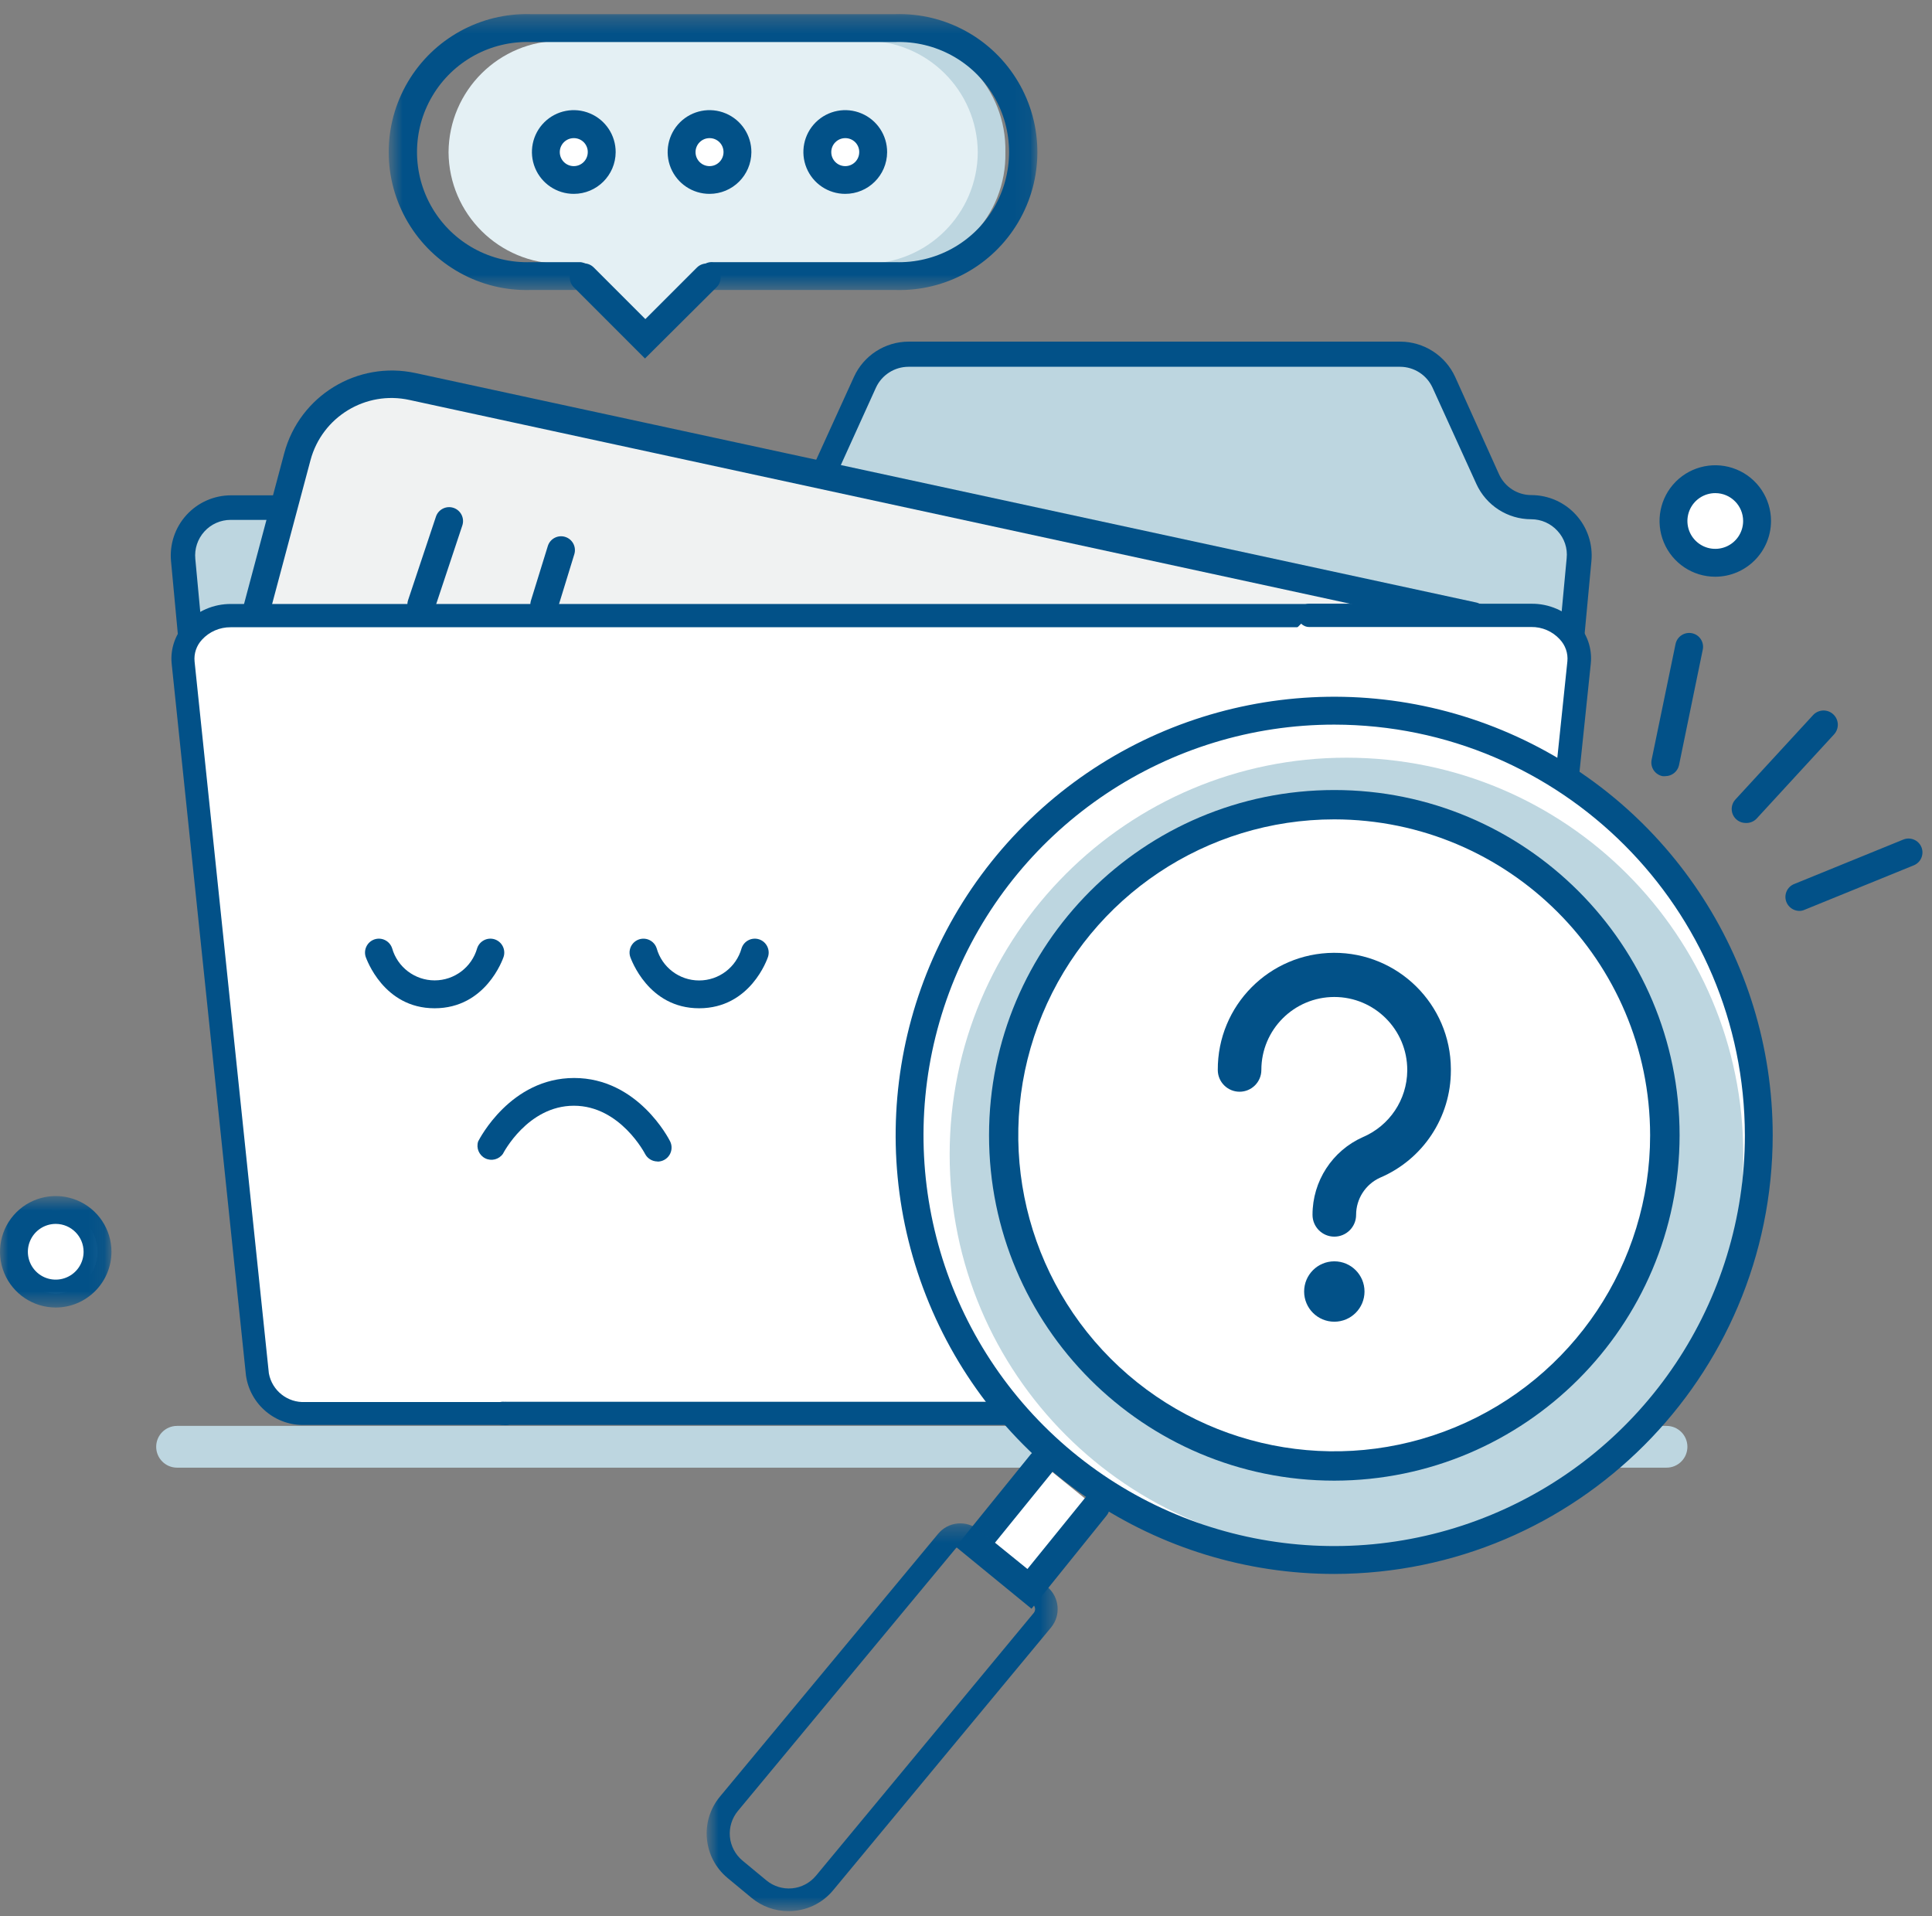 <?xml version="1.0" encoding="UTF-8"?>
<svg width="120px" height="119px" viewBox="0 0 120 119" version="1.1" xmlns="http://www.w3.org/2000/svg" xmlns:xlink="http://www.w3.org/1999/xlink">
    <rect x="0" y="0" width="120" height="119" fill="#808080" stroke="none"/>
    <!-- Generator: Sketch 63.1 (92452) - https://sketch.com -->
    <title>Group 92</title>
    <desc>Created with Sketch.</desc>
    <defs>
        <polygon id="path-1" points="0.767 0.295 22.568 0.295 22.568 24.375 0.767 24.375"></polygon>
        <polygon id="path-3" points="1.643 0.313 41.934 0.313 41.934 17.452 1.643 17.452"></polygon>
        <polygon id="path-5" points="0 0.592 6.923 0.592 6.923 7.516 0 7.516"></polygon>
    </defs>
    <g id="New-Requester-Portal" stroke="none" stroke-width="1" fill="none" fill-rule="evenodd">
        <g id="07_Search" transform="translate(-580, -190)">
            <g id="Group-31" transform="translate(484, 189)">
                <g id="Group-92" transform="translate(96, 0)">
                    <path d="M55.462,17.794 L44.407,17.794 L41.092,21.225 L38.116,17.762 L36.577,17.762 C32.641,17.65 29.527,14.393 29.592,10.455 C29.502,6.505 32.617,3.22 36.569,3.102 L55.462,3.102 C59.416,3.216 62.536,6.501 62.446,10.455 C62.529,14.404 59.409,17.68 55.462,17.794" id="Fill-1" fill="#BDD6E0"></path>
                    <path d="M36.377,17.378 L34.839,17.378 C31.005,17.382 27.887,14.29 27.86,10.456 C27.883,6.618 31.007,3.52 34.847,3.533 L53.739,3.533 C57.579,3.52 60.705,6.616 60.731,10.456 C60.71,14.294 57.585,17.392 53.747,17.378 L44.3,17.81 L39.962,21.224 L36.377,17.378 Z" id="Fill-3" fill="#E4F0F4"></path>
                    <path d="M10.996,89.555 L103.511,89.555 C104.227,89.555 104.808,90.136 104.808,90.851 C104.808,91.567 104.227,92.148 103.511,92.148 L10.996,92.148 C10.28,92.148 9.701,91.567 9.701,90.851 C9.701,90.136 10.28,89.555 10.996,89.555" id="Fill-5" fill="#BDD6E0"></path>
                    <path d="M41.692,87.832 L90.493,87.832 C92.029,87.836 93.315,86.664 93.454,85.134 L98.07,35.748 C98.147,34.914 97.869,34.087 97.307,33.466 C96.744,32.848 95.945,32.495 95.107,32.493 C93.939,32.493 92.876,31.813 92.394,30.748 L89.655,24.725 C89.173,23.66 88.114,22.978 86.945,22.979 L56.422,22.979 C55.256,22.981 54.199,23.664 53.717,24.725 L50.977,30.748 C50.495,31.811 49.436,32.493 48.27,32.493 L14.33,32.493 C13.492,32.491 12.694,32.846 12.129,33.464 C11.565,34.083 11.289,34.914 11.37,35.748 L15.984,85.134 C16.132,86.664 17.417,87.832 18.954,87.832 L31.316,87.832" id="Fill-7" fill="#BDD6E0"></path>
                    <path d="M90.493,88.594 L41.692,88.594 C41.268,88.594 40.923,88.249 40.923,87.825 C40.923,87.399 41.268,87.056 41.692,87.056 L90.493,87.056 C91.634,87.06 92.593,86.188 92.692,85.048 L97.308,35.67 C97.374,35.049 97.166,34.429 96.738,33.971 C96.322,33.51 95.729,33.248 95.107,33.248 C93.641,33.248 92.309,32.391 91.7,31.056 L88.976,25.071 C88.614,24.285 87.828,23.781 86.962,23.779 L56.424,23.779 C55.558,23.782 54.772,24.287 54.408,25.071 L51.676,31.093 C51.065,32.426 49.736,33.281 48.269,33.287 L14.33,33.287 C13.708,33.285 13.111,33.549 12.693,34.011 C12.275,34.472 12.071,35.089 12.131,35.709 L16.745,85.088 C16.846,86.228 17.806,87.103 18.954,87.094 L31.316,87.094 C31.741,87.094 32.084,87.439 32.084,87.862 C32.084,88.288 31.741,88.633 31.316,88.633 L18.961,88.633 C17.028,88.639 15.41,87.165 15.238,85.241 L10.623,35.856 C10.524,34.807 10.871,33.765 11.579,32.987 C12.288,32.207 13.293,31.762 14.347,31.762 L48.269,31.762 C49.138,31.759 49.925,31.247 50.285,30.456 L53.038,24.411 C53.645,23.076 54.974,22.219 56.439,22.217 L86.977,22.217 C88.443,22.223 89.773,23.078 90.384,24.411 L93.108,30.456 C93.468,31.245 94.256,31.751 95.124,31.747 C96.176,31.751 97.179,32.194 97.886,32.974 C98.594,33.752 98.943,34.792 98.846,35.841 L94.231,85.224 C94.048,87.148 92.424,88.611 90.493,88.594" id="Fill-9" fill="#025188"></path>
                    <path d="M91.5,39.233 L25.624,24.987 C22.46,24.297 19.314,26.215 18.478,29.341 L15.401,40.879" id="Fill-11" fill="#F0F2F2"></path>
                    <path d="M15.346,41.771 C15.271,41.782 15.196,41.782 15.123,41.771 C14.905,41.7 14.726,41.546 14.624,41.342 C14.521,41.139 14.504,40.903 14.577,40.687 L17.654,29.148 C18.609,25.575 22.203,23.385 25.814,24.17 L91.685,38.416 C91.91,38.465 92.105,38.602 92.231,38.795 C92.354,38.988 92.397,39.225 92.345,39.448 C92.3,39.673 92.167,39.87 91.974,39.993 C91.782,40.117 91.548,40.16 91.323,40.11 L25.439,25.841 C22.717,25.239 20.006,26.887 19.285,29.58 L16.207,41.117 C16.107,41.508 15.751,41.78 15.346,41.771" id="Fill-13" fill="#025188"></path>
                    <path d="M91.846,39.233 L14.331,39.233 C13.54,39.184 12.764,39.473 12.2,40.03 C11.635,40.587 11.333,41.356 11.369,42.149 L15.985,86.356 C16.218,87.797 17.494,88.838 18.955,88.771 L31.315,88.771" id="Fill-15" fill="#FFFFFF"></path>
                    <path d="M31.316,89.495 L18.961,89.495 C17.126,89.568 15.532,88.237 15.277,86.416 L10.661,42.202 C10.576,41.3 10.882,40.403 11.501,39.74 C12.236,38.947 13.271,38.5 14.354,38.51 L91.846,38.51 C92.246,38.51 92.568,38.832 92.568,39.233 C92.568,39.633 92.246,39.955 91.846,39.955 L14.33,39.955 C13.653,39.948 13.004,40.227 12.547,40.726 C12.204,41.092 12.035,41.588 12.086,42.087 L16.7,86.294 C16.899,87.365 17.859,88.124 18.946,88.072 L31.316,88.072 C31.589,88.043 31.858,88.173 32.004,88.407 C32.15,88.642 32.15,88.94 32.004,89.172 C31.858,89.407 31.589,89.538 31.316,89.51 L31.316,89.495 Z" id="Fill-17" fill="#025188"></path>
                    <path d="M31.316,88.771 L90.493,88.771 C91.951,88.839 93.228,87.798 93.453,86.356 L98.069,42.148 C98.103,41.356 97.799,40.588 97.237,40.033 C96.673,39.476 95.898,39.187 95.107,39.234 L81.322,39.234" id="Fill-19" fill="#FFFFFF"></path>
                    <path d="M90.493,89.495 L31.316,89.495 C31.04,89.523 30.774,89.392 30.628,89.157 C30.481,88.923 30.481,88.627 30.628,88.392 C30.774,88.158 31.04,88.028 31.316,88.055 L90.493,88.055 C91.58,88.109 92.54,87.35 92.739,86.279 L97.353,42.072 C97.402,41.572 97.229,41.075 96.884,40.709 C96.431,40.21 95.782,39.929 95.107,39.94 L81.322,39.94 C80.923,39.94 80.6,39.616 80.6,39.218 C80.6,38.819 80.923,38.495 81.322,38.495 L95.124,38.495 C96.206,38.485 97.243,38.932 97.976,39.725 C98.596,40.394 98.898,41.296 98.808,42.202 L94.194,86.416 C93.937,88.244 92.334,89.575 90.493,89.495" id="Fill-21" fill="#025188"></path>
                    <path d="M83.2,45.463 C97.526,45.463 109.138,57.077 109.138,71.402 C109.138,85.729 97.526,97.341 83.2,97.341 C68.875,97.341 57.263,85.729 57.263,71.402 C57.263,57.077 68.875,45.463 83.2,45.463" id="Fill-23" fill="#FFFFFF"></path>
                    <path d="M83.632,48.056 C97.242,48.056 108.279,59.09 108.279,72.703 C108.279,86.314 97.242,97.348 83.632,97.348 C70.019,97.348 58.985,86.314 58.985,72.703 C58.985,59.09 70.019,48.056 83.632,48.056" id="Fill-25" fill="#BDD6E0"></path>
                    <path d="M82.877,46.002 C72.559,46 63.255,52.212 59.305,61.744 C55.354,71.275 57.535,82.247 64.83,89.545 C72.126,96.84 83.097,99.023 92.629,95.076 C102.162,91.127 108.377,81.827 108.377,71.509 C108.36,57.432 96.955,46.022 82.877,46.002 M82.877,98.749 C71.86,98.751 61.924,92.117 57.707,81.938 C53.489,71.76 55.815,60.044 63.606,52.251 C71.395,44.46 83.112,42.128 93.291,46.345 C103.47,50.56 110.106,60.492 110.106,71.509 C110.091,86.543 97.911,98.727 82.877,98.749" id="Fill-27" fill="#025188"></path>
                    <path d="M82.877,50.971 C94.221,50.971 103.416,60.166 103.416,71.51 C103.416,82.854 94.221,92.049 82.877,92.049 C71.534,92.049 62.339,82.854 62.339,71.51 C62.339,60.166 71.534,50.971 82.877,50.971" id="Fill-29" fill="#FFFFFF"></path>
                    <path d="M82.877,51.886 C74.94,51.885 67.782,56.662 64.742,63.995 C61.703,71.326 63.381,79.768 68.991,85.382 C74.603,90.995 83.044,92.677 90.377,89.64 C97.71,86.604 102.492,79.447 102.492,71.51 C102.484,60.678 93.707,51.9 82.877,51.886 M82.877,92.955 C71.033,92.955 61.431,83.353 61.431,71.51 C61.431,59.664 71.033,50.064 82.877,50.064 C94.72,50.064 104.323,59.664 104.323,71.51 C104.307,83.347 94.714,92.94 82.877,92.955" id="Fill-31" fill="#025188"></path>
                    <polyline id="Fill-33" fill="#FFFFFF" points="68.062 94.609 63.947 99.694 60.585 96.971 64.7 91.886"></polyline>
                    <path d="M64.069,100.909 L59.37,97.064 L64.029,91.309 C64.343,90.979 64.858,90.946 65.211,91.231 C65.563,91.517 65.636,92.029 65.377,92.402 L61.8,96.809 L63.816,98.442 L67.391,94.032 C67.588,93.794 67.896,93.677 68.199,93.726 C68.505,93.775 68.76,93.985 68.871,94.272 C68.979,94.561 68.927,94.885 68.73,95.125 L64.069,100.909 Z" id="Fill-35" fill="#025188"></path>
                    <g id="Group-39" transform="translate(43.125, 95.312)">
                        <mask id="mask-2" fill="white">
                            <use xlink:href="#path-1"></use>
                        </mask>
                        <g id="Clip-38"></g>
                        <path d="M4.475,22.467 C4.921,22.837 5.495,23.015 6.073,22.962 C6.65,22.908 7.181,22.628 7.552,22.184 L21.076,5.866 C21.142,5.789 21.174,5.69 21.165,5.588 C21.157,5.485 21.108,5.393 21.03,5.328 L16.768,1.799 C16.691,1.733 16.59,1.705 16.49,1.715 C16.391,1.724 16.301,1.775 16.237,1.852 L2.705,18.158 C2.336,18.605 2.158,19.18 2.21,19.758 C2.265,20.333 2.544,20.866 2.99,21.237 L4.475,22.467 Z M5.859,24.376 C5.017,24.382 4.2,24.089 3.553,23.551 L2.068,22.321 C0.541,21.055 0.328,18.794 1.59,17.268 L15.144,0.944 C15.446,0.578 15.881,0.348 16.352,0.303 C16.824,0.258 17.295,0.402 17.66,0.706 L21.922,4.237 C22.68,4.868 22.787,5.995 22.16,6.758 L8.628,23.075 C7.948,23.902 6.931,24.38 5.859,24.376 L5.859,24.376 Z" id="Fill-37" fill="#025188" mask="url(#mask-2)"></path>
                    </g>
                    <path d="M82.877,79.334 C83.912,79.334 84.752,80.174 84.752,81.209 C84.752,82.246 83.912,83.084 82.877,83.084 C81.84,83.084 81.002,82.246 81.002,81.209 C81.002,80.174 81.84,79.334 82.877,79.334" id="Fill-40" fill="#025188"></path>
                    <path d="M85.715,74.141 C88.387,73.005 90.12,70.38 90.116,67.478 L90.116,67.38 C90.097,63.383 86.84,60.156 82.843,60.174 C78.845,60.195 75.619,63.45 75.639,67.449 C75.639,68.196 76.245,68.801 76.993,68.801 C77.739,68.801 78.345,68.196 78.345,67.449 C78.345,64.946 80.374,62.917 82.877,62.917 C85.378,62.917 87.407,64.946 87.407,67.449 L87.407,67.502 C87.388,69.298 86.306,70.912 84.654,71.618 C82.747,72.465 81.519,74.361 81.523,76.448 C81.523,77.196 82.13,77.801 82.877,77.801 C83.625,77.801 84.23,77.196 84.23,76.448 C84.23,75.454 84.812,74.552 85.715,74.141" id="Fill-42" fill="#025188"></path>
                    <path d="M103.438,49.202 C103.38,49.21 103.322,49.21 103.262,49.202 C103.037,49.157 102.84,49.026 102.713,48.835 C102.585,48.644 102.54,48.411 102.585,48.186 L104.07,41.001 C104.166,40.532 104.623,40.23 105.092,40.326 C105.317,40.371 105.514,40.504 105.639,40.697 C105.765,40.889 105.81,41.123 105.761,41.348 L104.284,48.533 C104.192,48.925 103.841,49.202 103.438,49.202" id="Fill-44" fill="#025188"></path>
                    <path d="M108.422,52.11 C108.079,52.108 107.77,51.904 107.631,51.591 C107.494,51.276 107.554,50.91 107.785,50.657 L112.615,45.409 C112.947,45.051 113.507,45.028 113.865,45.36 C114.225,45.692 114.246,46.251 113.916,46.609 L109.092,51.855 C108.915,52.031 108.672,52.123 108.422,52.11" id="Fill-46" fill="#025188"></path>
                    <path d="M111.731,57.571 C111.392,57.556 111.092,57.346 110.962,57.033 C110.872,56.819 110.874,56.579 110.964,56.367 C111.054,56.156 111.223,55.987 111.439,55.902 L118.215,53.141 C118.657,52.961 119.162,53.172 119.344,53.613 C119.522,54.056 119.312,54.56 118.869,54.74 L112.084,57.502 C111.975,57.552 111.851,57.577 111.731,57.571" id="Fill-48" fill="#025188"></path>
                    <path d="M26.992,63.618 C23.816,63.618 22.762,60.539 22.716,60.433 C22.566,59.981 22.809,59.491 23.261,59.339 C23.713,59.189 24.203,59.435 24.354,59.887 C24.688,61.068 25.768,61.886 26.996,61.886 C28.224,61.886 29.304,61.068 29.638,59.887 C29.79,59.435 30.277,59.189 30.731,59.339 C31.183,59.491 31.427,59.981 31.277,60.433 C31.23,60.564 30.176,63.618 26.992,63.618" id="Fill-50" fill="#025188"></path>
                    <path d="M40.831,73.132 C40.506,73.129 40.21,72.945 40.062,72.656 C40.062,72.656 38.523,69.671 35.646,69.671 C32.77,69.671 31.255,72.624 31.238,72.656 C30.991,73.01 30.522,73.129 30.138,72.937 C29.751,72.742 29.566,72.296 29.699,71.887 C29.785,71.724 31.716,67.948 35.661,67.948 C39.608,67.948 41.545,71.724 41.624,71.887 C41.755,72.155 41.74,72.47 41.584,72.725 C41.429,72.98 41.151,73.136 40.853,73.14 L40.831,73.132 Z" id="Fill-52" fill="#025188"></path>
                    <path d="M43.423,63.618 C40.247,63.618 39.192,60.539 39.147,60.433 C39.049,60.14 39.115,59.818 39.319,59.587 C39.523,59.356 39.837,59.251 40.139,59.313 C40.44,59.375 40.688,59.594 40.785,59.887 C41.114,61.072 42.194,61.891 43.423,61.891 C44.654,61.891 45.732,61.072 46.062,59.887 C46.212,59.435 46.701,59.189 47.155,59.339 C47.607,59.491 47.85,59.981 47.7,60.433 C47.654,60.564 46.607,63.618 43.423,63.618" id="Fill-54" fill="#025188"></path>
                    <path d="M106.546,30.764 C107.978,30.764 109.139,31.924 109.139,33.355 C109.139,34.787 107.978,35.948 106.546,35.948 C105.115,35.948 103.954,34.787 103.954,33.355 C103.954,31.924 105.115,30.764 106.546,30.764" id="Fill-56" fill="#FFFFFF"></path>
                    <path d="M106.546,31.625 C105.846,31.623 105.212,32.041 104.942,32.688 C104.672,33.335 104.817,34.081 105.312,34.576 C105.805,35.073 106.551,35.223 107.2,34.955 C107.847,34.689 108.269,34.057 108.269,33.356 C108.269,32.403 107.5,31.629 106.546,31.625 M106.546,36.817 C105.145,36.821 103.881,35.979 103.343,34.685 C102.805,33.393 103.099,31.903 104.087,30.911 C105.077,29.919 106.568,29.623 107.862,30.157 C109.157,30.691 110.001,31.955 110.001,33.356 C109.996,35.263 108.454,36.809 106.546,36.817" id="Fill-58" fill="#025188"></path>
                    <g id="Group-62" transform="translate(22.5, 1.562)">
                        <mask id="mask-4" fill="white">
                            <use xlink:href="#path-3"></use>
                        </mask>
                        <g id="Clip-61"></g>
                        <path d="M33.107,17.448 L21.792,17.448 C21.464,17.478 21.147,17.321 20.972,17.041 C20.798,16.76 20.798,16.404 20.972,16.125 C21.147,15.845 21.464,15.686 21.792,15.718 L33.107,15.718 C35.605,15.802 37.949,14.518 39.22,12.369 C40.493,10.218 40.493,7.546 39.22,5.398 C37.949,3.249 35.605,1.965 33.107,2.049 L10.469,2.049 C7.973,1.965 5.629,3.249 4.356,5.398 C3.083,7.546 3.083,10.218 4.356,12.369 C5.629,14.518 7.973,15.802 10.469,15.718 L13.546,15.718 C13.994,15.759 14.333,16.134 14.333,16.582 C14.333,17.03 13.994,17.407 13.546,17.448 L10.469,17.448 C7.349,17.542 4.424,15.93 2.834,13.241 C1.246,10.552 1.246,7.213 2.834,4.524 C4.424,1.835 7.349,0.223 10.469,0.317 L33.107,0.317 C36.229,0.223 39.154,1.835 40.742,4.524 C42.331,7.213 42.331,10.552 40.742,13.241 C39.154,15.93 36.229,17.542 33.107,17.448" id="Fill-60" fill="#025188" mask="url(#mask-4)"></path>
                    </g>
                    <path d="M40.062,23.264 L35.639,18.84 C35.301,18.497 35.305,17.944 35.65,17.605 C35.995,17.267 36.546,17.273 36.886,17.618 L40.084,20.817 L43.285,17.618 C43.622,17.28 44.17,17.28 44.507,17.618 C44.845,17.955 44.845,18.503 44.507,18.84 L40.062,23.264 Z" id="Fill-63" fill="#025188"></path>
                    <path d="M35.639,8.573 C36.674,8.573 37.514,9.413 37.514,10.448 C37.514,11.483 36.674,12.323 35.639,12.323 C34.604,12.323 33.764,11.483 33.764,10.448 C33.764,9.413 34.604,8.573 35.639,8.573" id="Fill-65" fill="#FFFFFF"></path>
                    <path d="M35.639,9.579 C35.159,9.579 34.771,9.967 34.769,10.445 C34.769,10.925 35.155,11.314 35.633,11.317 C36.111,11.321 36.503,10.935 36.507,10.455 C36.513,10.224 36.421,9.999 36.26,9.834 C36.094,9.669 35.871,9.577 35.639,9.579 M35.639,13.04 C34.585,13.04 33.636,12.405 33.235,11.432 C32.834,10.459 33.059,9.339 33.805,8.597 C34.551,7.854 35.675,7.635 36.644,8.044 C37.615,8.45 38.245,9.403 38.24,10.455 C38.23,11.885 37.069,13.04 35.639,13.04" id="Fill-67" fill="#025188"></path>
                    <path d="M44.069,8.573 C45.104,8.573 45.944,9.413 45.944,10.448 C45.944,11.483 45.104,12.323 44.069,12.323 C43.034,12.323 42.194,11.483 42.194,10.448 C42.194,9.413 43.034,8.573 44.069,8.573" id="Fill-69" fill="#FFFFFF"></path>
                    <path d="M44.069,9.579 C43.591,9.579 43.203,9.967 43.201,10.445 C43.199,10.925 43.585,11.314 44.065,11.317 C44.543,11.321 44.933,10.935 44.939,10.455 C44.943,10.224 44.853,9.999 44.69,9.834 C44.525,9.669 44.302,9.577 44.069,9.579 M44.069,13.04 C43.015,13.04 42.068,12.405 41.665,11.432 C41.264,10.459 41.491,9.339 42.235,8.597 C42.983,7.854 44.105,7.635 45.076,8.044 C46.045,8.45 46.675,9.403 46.67,10.455 C46.66,11.885 45.5,13.04 44.069,13.04" id="Fill-71" fill="#025188"></path>
                    <path d="M52.5,8.573 C53.535,8.573 54.375,9.413 54.375,10.448 C54.375,11.483 53.535,12.323 52.5,12.323 C51.465,12.323 50.625,11.483 50.625,10.448 C50.625,9.413 51.465,8.573 52.5,8.573" id="Fill-73" fill="#FFFFFF"></path>
                    <path d="M52.5,9.579 C52.022,9.579 51.632,9.967 51.632,10.445 C51.63,10.925 52.016,11.314 52.494,11.317 C52.974,11.321 53.364,10.935 53.368,10.455 C53.374,10.224 53.284,9.999 53.121,9.834 C52.956,9.669 52.733,9.577 52.5,9.579 M52.5,13.04 C51.446,13.04 50.498,12.405 50.096,11.432 C49.695,10.459 49.92,9.339 50.666,8.597 C51.414,7.854 52.536,7.635 53.505,8.044 C54.476,8.45 55.106,9.403 55.101,10.455 C55.091,11.885 53.931,13.04 52.5,13.04" id="Fill-75" fill="#025188"></path>
                    <g id="Group-81" transform="translate(24.375, 31.562)">
                        <line x1="1.756" y1="6.987" x2="3.487" y2="1.793" id="Fill-77" fill="#F0F2F2"></line>
                        <path d="M1.741,7.848 C1.472,7.831 1.227,7.691 1.077,7.467 C0.927,7.244 0.887,6.965 0.972,6.71 L2.702,1.524 C2.852,1.072 3.342,0.828 3.794,0.978 C4.247,1.13 4.491,1.619 4.341,2.071 L2.618,7.255 C2.491,7.627 2.132,7.869 1.741,7.848" id="Fill-79" fill="#025188"></path>
                    </g>
                    <g id="Group-86" transform="translate(31.875, 33.437)">
                        <line x1="1.948" y1="5.08" x2="2.995" y2="1.674" id="Fill-82" fill="#F0F2F2"></line>
                        <path d="M1.933,5.95 C1.848,5.961 1.764,5.961 1.68,5.95 C1.22,5.809 0.962,5.324 1.102,4.864 L2.156,1.458 C2.304,1.013 2.78,0.768 3.227,0.906 C3.675,1.043 3.93,1.514 3.802,1.966 L2.756,5.373 C2.634,5.721 2.302,5.954 1.933,5.95" id="Fill-84" fill="#025188"></path>
                    </g>
                    <path d="M3.469,76.148 C4.901,76.148 6.062,77.309 6.062,78.741 C6.062,80.172 4.901,81.332 3.469,81.332 C2.038,81.332 0.878,80.172 0.878,78.741 C0.878,77.309 2.038,76.148 3.469,76.148" id="Fill-87" fill="#FFFFFF"></path>
                    <g id="Group-91" transform="translate(0, 74.687)">
                        <mask id="mask-6" fill="white">
                            <use xlink:href="#path-5"></use>
                        </mask>
                        <g id="Clip-90"></g>
                        <path d="M3.469,2.322 C2.768,2.32 2.136,2.74 1.866,3.385 C1.594,4.032 1.74,4.778 2.235,5.275 C2.728,5.772 3.475,5.92 4.121,5.652 C4.77,5.386 5.192,4.754 5.192,4.054 C5.192,3.1 4.421,2.328 3.469,2.322 M3.469,7.516 C2.068,7.518 0.805,6.676 0.266,5.384 C-0.274,4.09 0.023,2.599 1.011,1.608 C2.001,0.618 3.49,0.32 4.785,0.856 C6.079,1.39 6.923,2.654 6.923,4.054 C6.919,5.96 5.376,7.508 3.469,7.516" id="Fill-89" fill="#025188" mask="url(#mask-6)"></path>
                    </g>
                </g>
            </g>
        </g>
    </g>
</svg>